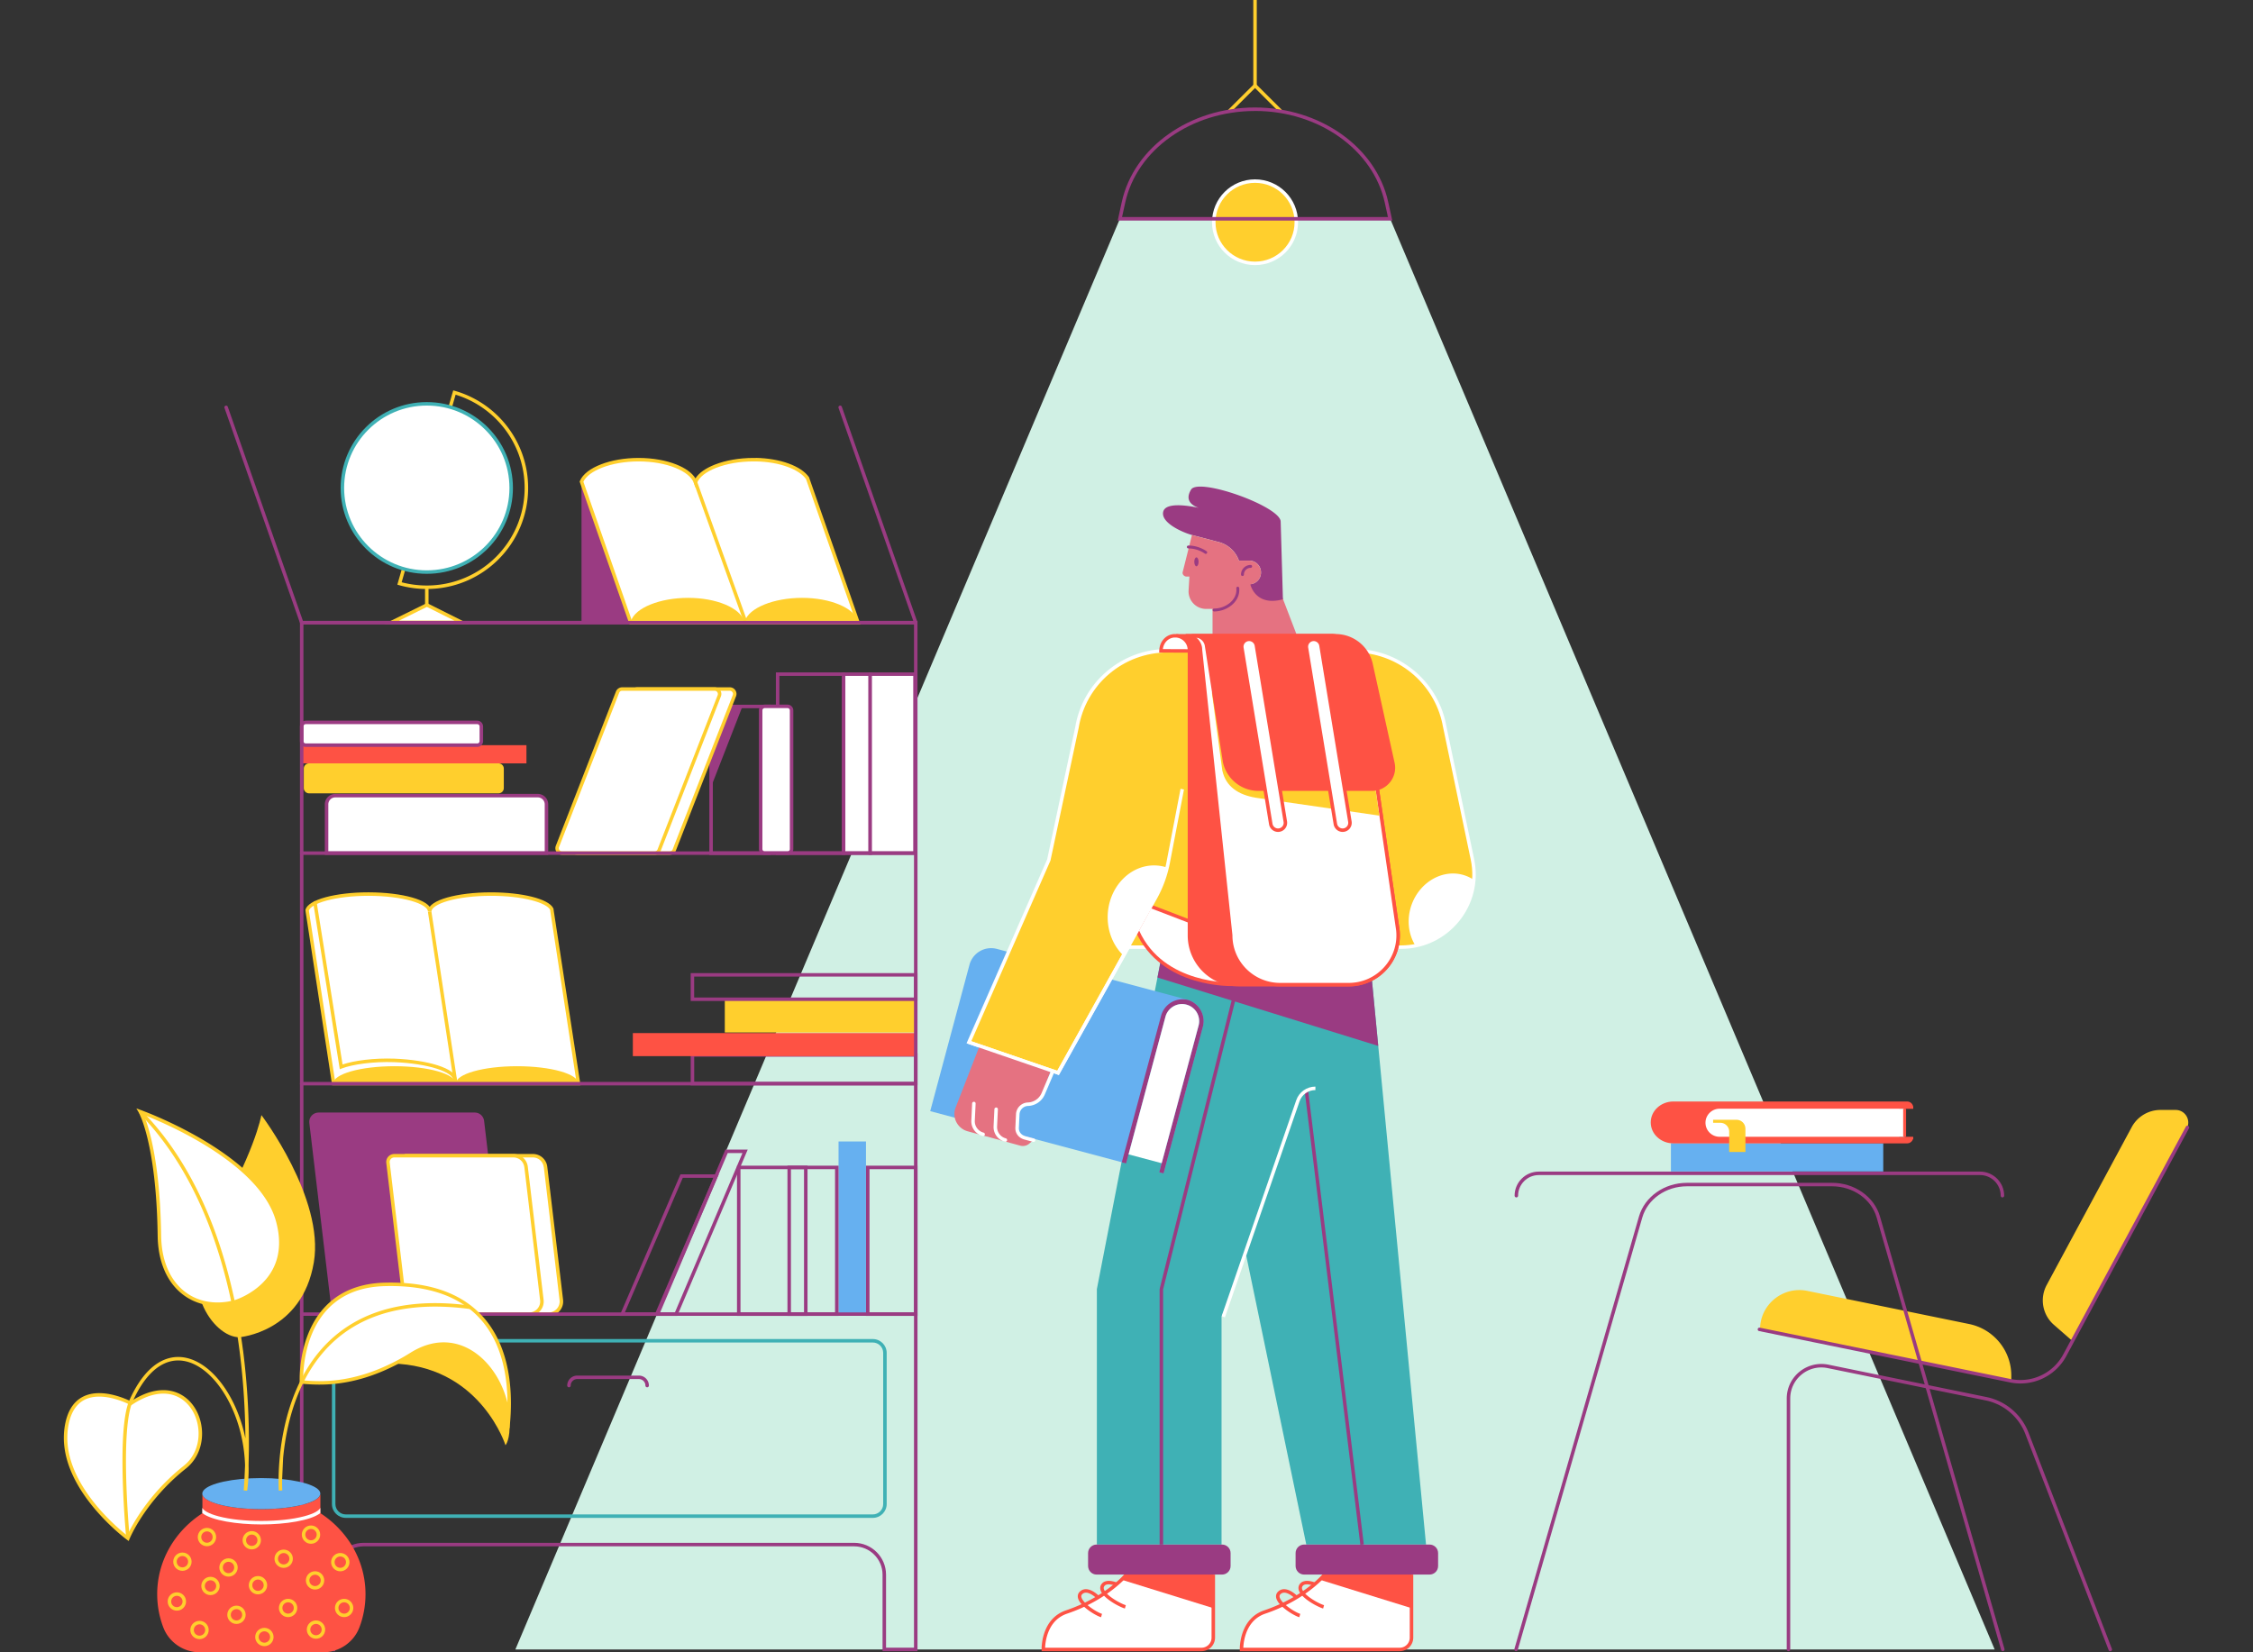 <svg xmlns="http://www.w3.org/2000/svg" xmlns:xlink="http://www.w3.org/1999/xlink" width="600" height="440" fill="none" xmlns:v="https://vecta.io/nano"><rect width="100%" height="100%" fill="#333333" stroke="none"/><style><![CDATA[.B{fill-rule:evenodd}.C{fill:#fff}.D{fill:#ffcf2d}.E{fill:#9a3b82}.F{fill:#fe5244}.G{fill:#66b0f0}.H{fill:#3fb1b5}.I{fill:#e57281}]]></style><path d="M137.25 439.244h393.957L370.22 58.258h-71.98L137.25 439.244z" fill="#d0f0e4"/><g class="B D"><path d="M334.227 22.133l-7.155 7.13.657.655 6.498-6.477 6.498 6.477.657-.655-7.155-7.13z"/><path d="M333.765 0v22.788h.928V0h-.928z"/></g><path d="M334.23 70.137c-6.07 0-10.99-4.904-10.99-10.954s4.92-10.954 10.99-10.954 11 4.904 11 10.954-4.92 10.954-11 10.954z" class="D"/><g class="B"><path d="M334.23 48.69c5.813 0 10.526 4.697 10.526 10.49s-4.713 10.49-10.526 10.49-10.526-4.697-10.526-10.49 4.713-10.49 10.526-10.49zm11.455 10.49c0-6.305-5.13-11.417-11.455-11.417s-11.455 5.112-11.455 11.417S327.903 70.6 334.23 70.6s11.455-5.112 11.455-11.417z" class="C"/><path d="M334.213 29.545c16.983 0 31.476 10.323 34.577 24.445l.836 3.804h-70.81l.837-3.82c1.55-7.063 5.934-13.17 12.075-17.5h0c6.126-4.34 14.004-6.92 22.486-6.92zm35.484 24.247c-3.214-14.636-18.163-25.173-35.484-25.173-8.668 0-16.735 2.635-23.023 7.1-6.305 4.455-10.84 10.75-12.445 18.067h0l-1.083 4.943h73.12l-1.084-4.928z" class="E"/></g><path d="M223.317 303.97h7.307v45.976h-7.307V303.97z" class="G"/><path d="M90.64 349.945h41.593c1.502 0 2.663-1.296 2.477-2.778l-5.79-48.707c-.155-1.25-1.223-2.2-2.477-2.2H84.85c-1.502 0-2.662 1.296-2.477 2.777l5.79 48.707c.155 1.25 1.223 2.19 2.477 2.19z" class="E"/><path d="M113.302 349.945h32.847a3.37 3.37 0 0 0 3.344-3.75l-4.2-35.47c-.202-1.682-1.64-2.962-3.344-2.962h-33.637l5 42.18z" class="C"/><path d="M144.822 310.78l4.2 35.47c.2 1.717-1.15 3.233-2.882 3.233h-32.435l-4.9-41.256h33.115a2.91 2.91 0 0 1 2.882 2.554zm.922-.11a3.84 3.84 0 0 0-3.804-3.37h-34.16l5.11 43.106h33.26a3.83 3.83 0 0 0 3.805-4.265v-.001l-4.21-35.47z" class="B D"/><path d="M109.618 349.945h31.346c2.012 0 3.576-1.76 3.343-3.75l-4.2-35.47c-.2-1.682-1.64-2.962-3.344-2.962h-31.748c-1.006 0-1.796.88-1.672 1.882l4.613 38.802c.093.864.82 1.497 1.672 1.497z" class="C"/><g class="B"><path d="M139.636 310.78l4.2 35.47c.2 1.717-1.15 3.233-2.882 3.233h-31.346a1.21 1.21 0 0 1-1.21-1.083l-.001-.003-4.613-38.807a1.22 1.22 0 0 1 1.211-1.363h31.75a2.91 2.91 0 0 1 2.882 2.554zm.922-.11a3.84 3.84 0 0 0-3.804-3.37h-31.75c-1.283 0-2.29 1.12-2.133 2.4l4.612 38.795a2.14 2.14 0 0 0 2.134 1.91h31.346a3.83 3.83 0 0 0 3.805-4.265v-.001l-4.21-35.47z" class="D"/><g class="E"><path d="M223.316 310.416H209.71v40h13.607v-40zm-.93.926v38.138h-11.75v-38.138h11.75z"/><path d="M215.05 310.416h-18.777v40h18.777v-40zm-.93.926v38.138h-16.92v-38.138h16.92z"/><path d="M199.125 306.13h-5.946l-18.767 44.28h5.946l18.767-44.28zm-1.4.926l-17.982 42.427h-3.93l17.982-42.427h3.93z"/><path d="M191.42 312.717h-10.205l-16.22 37.7H175.2l16.218-37.7zm-1.4.925l-15.42 35.84h-8.185l15.422-35.84h8.184zm54.327-3.226h-13.714v40h13.714v-40zm-.928.926v38.138h-11.86v-38.138h11.858zm.928-30.87h-60.4v8.547h60.4v-8.547zm-.928.925v6.696h-58.544v-6.696h58.544z"/></g></g><path d="M168.534 275.104h75.34v6.14h-75.34v-6.14z" class="F"/><path d="M193.023 266.246h50.85v8.702h-50.85v-8.702z" class="D"/><path d="M244.337 259.135h-60.4v7.42h60.4v-7.42zm-.928.925v5.57h-58.544v-5.57h58.544z" class="B E"/><path d="M81.786 242.47l.046.263 7.028 45.822h65.2l-7.12-46.47c-1.114-2.253-7.925-3.996-16.176-3.996-9.025 0-16.33 2.083-16.33 4.644 0-2.56-7.306-4.644-16.33-4.644-8.715.015-15.82 1.944-16.315 4.38z" class="C"/><g class="B D"><path d="M146.49 242.23l.082.57 6.947 45.292H89.26l-7-45.607c.115-.397.51-.856 1.298-1.33.82-.493 1.983-.95 3.424-1.338 2.88-.776 6.792-1.26 11.12-1.266 4.482 0 8.52.517 11.422 1.343 1.454.414 2.598.898 3.366 1.415.786.528 1.078 1.018 1.078 1.423h.93c0-.405.293-.895 1.078-1.423.77-.517 1.912-1 3.367-1.415 2.902-.826 6.94-1.343 11.422-1.343 4.096 0 7.822.433 10.65 1.14 1.415.353 2.592.772 3.473 1.23.853.443 1.372.894 1.603 1.308zm-32.058-.763c.26-.34.614-.648 1.023-.923.883-.594 2.13-1.11 3.63-1.538 3.006-.855 7.134-1.38 11.677-1.38 4.154 0 7.96.44 10.877 1.167 1.458.364 2.71.804 3.676 1.307.953.495 1.695 1.084 2.04 1.78l.033.066.104.72 7.108 46.35h-66.14l-7.13-46.64c.163-.805.843-1.472 1.748-2.016.923-.554 2.175-1.038 3.66-1.44 2.976-.8 6.973-1.3 11.36-1.298h.001c4.543 0 8.67.524 11.677 1.38 1.5.427 2.748.944 3.63 1.538.41.275.763.583 1.023.923z"/><path d="M113.96 242.818l6.966 45.822.92-.138-6.966-45.822-.92.138z"/></g><path d="M121.383 288.572c0-2.56 7.306-4.644 16.33-4.644s16.33 2.083 16.33 4.644h-32.662z" class="D"/><path d="M88.72 288.572c0-2.56 7.306-4.644 16.33-4.644s16.33 2.083 16.33 4.644H88.72z" class="D"/><path d="M83.82 239.994c-.253.04-.426.277-.386.53l7.056 44.212.536-.206c2.846-1.096 8.334-1.88 13.934-1.682 4.482.16 8.5.82 11.373 1.746 1.44.464 2.564.988 3.314 1.53.766.554 1.04 1.053 1.026 1.458-.01.256.19.47.447.48s.472-.19.48-.446c.032-.876-.562-1.63-1.408-2.24-.86-.624-2.1-1.184-3.574-1.663-2.975-.96-7.083-1.627-11.626-1.8-5.347-.19-10.656.5-13.764 1.55l-6.878-43.094c-.04-.252-.278-.424-.53-.384z" class="B D"/><path d="M86.986 227.182h58.544v-12.99c0-1.28-1.037-2.314-2.322-2.314H89.293c-1.285 0-2.322 1.034-2.322 2.314v12.99h.016z" class="C"/><path d="M143.21 212.34a1.85 1.85 0 0 1 1.857 1.851v12.528h-57.63V214.19a1.85 1.85 0 0 1 1.858-1.851h53.916zm2.786 1.85a2.78 2.78 0 0 0-2.786-2.777H89.293a2.78 2.78 0 0 0-2.786 2.777v13.454h59.488V214.19z" class="B E"/><path d="M82.312 211.26h50.448a1.4 1.4 0 0 0 1.409-1.404v-5.17a1.4 1.4 0 0 0-1.409-1.404H82.312a1.4 1.4 0 0 0-1.409 1.404v5.17c0 .77.635 1.404 1.41 1.404z" class="D"/><path d="M80.346 198.438H140.2v4.844H80.346v-4.844z" class="F"/><path d="M81.43 198.438h45.68c.603 0 1.083-.493 1.083-1.08v-3.903c0-.602-.495-1.08-1.083-1.08H81.43c-.604 0-1.084.494-1.084 1.08v3.903c0 .587.48 1.08 1.084 1.08z" class="C"/><path d="M127.1 192.838a.62.62 0 0 1 .619.617v3.903a.62.62 0 0 1-.619.617H81.43a.62.62 0 0 1-.619-.617v-3.903a.62.62 0 0 1 .619-.617h45.68zm1.548.617a1.55 1.55 0 0 0-1.548-1.543H81.43a1.55 1.55 0 0 0-1.548 1.543v3.903a1.55 1.55 0 0 0 1.548 1.543h45.68a1.55 1.55 0 0 0 1.548-1.543v-3.903zm96.48-14.395H206.63v48.583h18.498V179.06zm-.93.925v46.733h-16.64v-46.733h16.64z" class="B E"/><path d="M224.662 179.523h7.09v47.658h-7.09v-47.658z" class="C"/><path d="M232.217 179.06h-8.02v48.583h8.02V179.06zm-.93.925v46.733h-6.16v-46.733h6.16z" class="B E"/><path d="M231.753 179.523h11.92v47.658h-11.92v-47.658z" class="C"/><path d="M244.136 179.06h-12.848v48.583h12.848V179.06zm-.93.925v46.733h-11v-46.733h11zm-37.97 7.685h-16.33v40h16.33v-40zm-.928.926v38.138h-14.474v-38.138h14.474z" class="B E"/><path d="M203.656 227.18h6.07c.588 0 1.083-.478 1.083-1.08v-36.92c0-.587-.48-1.08-1.083-1.08h-6.07c-.588 0-1.083.478-1.083 1.08v36.92c.015.602.495 1.08 1.083 1.08z" class="C"/><g class="E"><path d="M209.724 188.564c.343 0 .62.283.62.617v36.92a.62.62 0 0 1-.62.617h-6.068c-.323 0-.607-.264-.62-.623V189.18a.62.62 0 0 1 .619-.617h6.068zm1.548.617a1.55 1.55 0 0 0-1.548-1.542h-6.068a1.55 1.55 0 0 0-1.548 1.542l.001 36.932c.02.842.696 1.53 1.547 1.53h6.068a1.55 1.55 0 0 0 1.548-1.543v-36.92z" class="B"/><path d="M189.368 188.133v21.414l8.344-21.414h-8.344z"/></g><path d="M153.704 227.18h24.644c.542 0 1.037-.34 1.223-.833l16.006-41.07a1.31 1.31 0 0 0-1.223-1.79H169.7c-.542 0-1.037.34-1.223.833l-16.006 41.07a1.31 1.31 0 0 0 1.223 1.79z" class="C"/><path d="M194.353 183.95c.602 0 1.012.598.79 1.158l-.001.001-16.007 41.075a.85.85 0 0 1-.789.533h-24.643c-.602 0-1.012-.597-.79-1.157l16.01-41.077a.85.85 0 0 1 .788-.533h24.643zm1.656 1.495c.46-1.167-.4-2.42-1.656-2.42H169.7a1.78 1.78 0 0 0-1.657 1.131l-16.004 41.066c-.46 1.168.4 2.422 1.655 2.422h24.643c.73 0 1.4-.454 1.657-1.13l16.004-41.066z" class="B D"/><path d="M149.68 227.18h24.644c.54 0 1.037-.34 1.222-.833l16.006-41.07a1.31 1.31 0 0 0-1.223-1.79h-24.643c-.542 0-1.037.34-1.223.833l-16.006 41.07a1.31 1.31 0 0 0 1.223 1.79z" class="C"/><g class="B D"><path d="M190.33 183.95c.602 0 1 .598.8 1.158v.001l-16.008 41.075c-.116.3-.435.533-.788.533H149.68c-.602 0-1.012-.597-.8-1.157l16.008-41.077a.85.85 0 0 1 .788-.533h24.644zm1.655 1.495a1.77 1.77 0 0 0-1.655-2.42h-24.644c-.73 0-1.4.454-1.656 1.13l-16.005 41.066c-.46 1.168.4 2.422 1.656 2.422h24.643a1.78 1.78 0 0 0 1.657-1.131l16.004-41.066zM120.7 103.953l-14.885 51.744.45.126c2.346.66 4.834 1.02 7.386 1.02 14.915 0 26.996-12.04 26.996-26.906 0-12.26-8.238-22.622-19.5-25.856l-.447-.128zm.635 1.15c10.645 3.265 18.382 13.158 18.382 24.834 0 14.355-11.664 25.98-26.067 25.98-2.302 0-4.55-.304-6.684-.863l14.37-49.952z"/><path d="M114.123 165.808v-9.427h-.93v9.427h.93z"/></g><path d="M113.66 152.34c-12.413 0-22.476-10.03-22.476-22.402s10.063-22.402 22.476-22.402 22.476 10.03 22.476 22.402-10.063 22.402-22.476 22.402z" class="C"/><path d="M113.66 107.998c12.157 0 22.012 9.822 22.012 21.94s-9.855 21.94-22.012 21.94-22.012-9.822-22.012-21.94 9.855-21.94 22.012-21.94zm22.94 21.94c0-12.628-10.27-22.865-22.94-22.865s-22.94 10.237-22.94 22.865 10.27 22.865 22.94 22.865 22.94-10.237 22.94-22.865z" class="B H"/><path d="M104.264 165.745h18.715l-9.288-4.643-9.427 4.643z" class="C"/><g class="B"><path d="M113.693 160.584l-11.417 5.624h22.664l-11.247-5.624zm-.004 1.034l7.33 3.664h-14.766l7.437-3.664z" class="D"/><path d="M244.337 165.344H79.882v274.36h9.396V419.34c0-4.173 3.4-7.56 7.585-7.56H227.45c4.186 0 7.585 3.387 7.585 7.56v20.365h9.303v-274.36zm-.928.925v272.5h-7.446v-19.44c0-4.684-3.815-8.486-8.514-8.486H96.863c-4.7 0-8.514 3.802-8.514 8.486v19.44h-7.54v-272.5H243.41z" class="E"/><path d="M232.433 357.504c1.538 0 2.77 1.24 2.77 2.762v40.252c0 1.533-1.246 2.762-2.77 2.762H92.095c-1.525 0-2.77-1.23-2.77-2.762v-40.252c0-1.533 1.246-2.762 2.77-2.762h140.338zm3.7 2.762c0-2.03-1.646-3.688-3.7-3.688H92.095c-2.035 0-3.7 1.64-3.7 3.688v40.252c0 2.047 1.664 3.687 3.7 3.687h140.338c2.035 0 3.7-1.64 3.7-3.687v-40.252z" class="H"/></g><path d="M154.865 128.256v37.552h13.19l-13.19-37.552z" class="E"/><path d="M154.866 128.256l.093.277 13.018 37.275h60.525l-13.436-38.463c-1.95-2.792-7.353-4.83-13.792-4.937h-.62c-7.523 0-14.225 2.608-15.448 6.033-1.208-3.425-7.616-6.033-15.14-6.033-7.37 0-13.824 2.515-15.2 5.848z" class="C"/><g class="B D"><path d="M201.276 121.945h-.623c-3.81 0-7.426.66-10.256 1.764-2.348.916-4.237 2.17-5.188 3.678-.925-1.504-2.744-2.76-5.032-3.676-2.757-1.106-6.3-1.766-10.11-1.766-3.733 0-7.247.637-10.015 1.706-2.743 1.06-4.853 2.582-5.616 4.428l-.065.16.148.444 13.128 37.59h61.51l-13.71-39.2c-1.052-1.507-2.992-2.758-5.435-3.646-2.454-.892-5.467-1.435-8.73-1.5h-.004zm-.007.926c3.174.054 6.08.582 8.424 1.434 2.325.844 4.047 1.99 4.955 3.254l.397 1.127 12.803 36.66h-59.542l-12.944-37.067c.672-1.43 2.445-2.768 5.024-3.764 2.647-1.022 6.045-1.643 9.68-1.643 3.712 0 7.134.644 9.764 1.698 2.656 1.065 4.4 2.505 4.937 4.025l.435 1.235.44-1.233c.54-1.515 2.356-2.957 5.094-4.025 2.707-1.056 6.205-1.7 9.917-1.7h.616z"/><path d="M185.065 128.006a.46.46 0 0 0-.281.591l13.142 36.596c.087.24.352.366.594.28s.367-.35.28-.592l-13.143-36.595c-.086-.24-.352-.366-.593-.28z"/></g><path d="M198.394 165.346h30.108c-1.114-3.472-7.368-6.14-14.9-6.14-7.554 0-14.102 2.67-15.217 6.14zm-30.34 0h30.108c-1.114-3.472-7.368-6.14-14.9-6.14-7.554 0-14.102 2.67-15.217 6.14z" class="D"/><g class="B E"><path d="M170.145 367.238a1.73 1.73 0 0 1 1.734 1.728c0 .256.208.463.464.463s.465-.207.465-.463c0-1.457-1.18-2.654-2.663-2.654H153.72c-1.462 0-2.662 1.178-2.662 2.654 0 .256.208.463.464.463s.465-.207.465-.463a1.73 1.73 0 0 1 1.733-1.728h16.424z"/><use xlink:href="#B"/><path d="M244.337 227.182c0-.256-.208-.463-.464-.463H80.347c-.256 0-.464.207-.464.463s.208.462.464.462h163.527c.256 0 .464-.207.464-.462z"/><use xlink:href="#B" y="61.373"/><path d="M223.596 108.04c-.242.084-.37.348-.285.59l19.908 56.716H80.676l-20.015-57.02c-.085-.24-.35-.37-.592-.284a.46.46 0 0 0-.285.589l20.123 57.332c.065.186.24.3.438.3h163.526c.15 0 .292-.073.38-.195a.46.46 0 0 0 .059-.421l-20.123-57.33c-.085-.24-.35-.37-.592-.284z"/></g><path d="M41.863 424.526a24.76 24.76 0 0 0 1.625 8.84c1.532 4.01 5.418 6.634 9.737 6.634h32.77c4.303 0 8.204-2.623 9.72-6.634a24.76 24.76 0 0 0 1.625-8.84c0-8.95-4.752-16.848-12.012-21.57v-5.215c0 2.284-7.043 4.135-15.712 4.135-8.684 0-15.712-1.85-15.712-4.135v5.23c-7.29 4.706-12.043 12.605-12.043 21.554z" class="F"/><path d="M53.875 401.537v1.39c2.492 1.974 9.272 3.024 15.712 3.024s13.22-1.05 15.712-3.024v-1.39c-.294.664-1.548 1.527-4.334 2.253-3.034.802-7.074 1.234-11.378 1.234s-8.344-.432-11.378-1.234c-2.786-.74-4.025-1.605-4.334-2.253z" class="C"/><path d="M53.875 397.742c0 2.284 7.043 4.135 15.712 4.135s15.712-1.85 15.712-4.135c0-.293-.108-.57-.325-.848-1.486-1.867-7.802-3.287-15.387-3.287s-13.9 1.404-15.387 3.287c-.2.277-.325.555-.325.848z" class="G"/><g class="B D"><use xlink:href="#C"/><use xlink:href="#D"/><use xlink:href="#C" x="-15.079" y="-0.91"/><use xlink:href="#E"/><use xlink:href="#C" x="-6.472" y="17.96"/><use xlink:href="#E" x="14.923"/><use xlink:href="#C" x="-7.802" y="-7.328"/><use xlink:href="#C" x="-23.578" y="-5.832"/><use xlink:href="#F"/><use xlink:href="#F" x="-5.727" y="7.88"/><use xlink:href="#F" x="1.704" y="13.794"/><use xlink:href="#C" x="-29.769" y="1.42"/><use xlink:href="#D" x="-28.791" y="-11.54"/><use xlink:href="#C" x="-42.045" y="-0.123"/><use xlink:href="#F" x="-12.647" y="0.202"/><use xlink:href="#F" x="-21.604" y="4.337"/><use xlink:href="#D" x="-30.773" y="13.207"/></g><path d="M34.882 373.703s-14.706-7.914-17.136 5.9c-2.817 15.968 16.316 30.023 16.316 30.023s4.118-10.167 15.155-18.93c9.55-7.575 1.625-27.662-14.334-17.002z" class="C"/><g class="D"><path d="M51.22 375.604c2.687 4.477 2.27 11.123-2.3 14.74v.001a56.04 56.04 0 0 0-11.814 12.858c-1.215 1.835-2.083 3.395-2.65 4.498-.258.504-.453.912-.59 1.21l-.338-.268c-.512-.41-1.242-1.017-2.1-1.795-1.737-1.555-4.02-3.793-6.217-6.523-4.406-5.48-8.38-12.847-7.006-20.63h0c.592-3.368 1.917-5.342 3.512-6.457 1.604-1.12 3.552-1.42 5.48-1.3s3.794.663 5.188 1.18a22.79 22.79 0 0 1 1.665.693 16.78 16.78 0 0 1 .458.221l.118.06c.013.007.023.012.03.016l.007.003.001.001.246.133.233-.156c3.92-2.62 7.288-3.31 9.976-2.835s4.767 2.13 6.1 4.35zm-16.365-2.436c3.966-2.6 7.495-3.345 10.427-2.826 2.99.53 5.286 2.372 6.735 4.786 2.878 4.796 2.483 11.98-2.51 15.94-5.472 4.345-9.23 9.038-11.618 12.644-1.194 1.803-2.045 3.332-2.597 4.41-.276.538-.477.963-.608 1.252l-.145.33-.035.082-.008.02-.002.005h0v.001l-.224.553-.482-.354.275-.373-.276.372h-.001l-.003-.002-.01-.01c-.01-.007-.024-.018-.043-.032l-.163-.124a30.73 30.73 0 0 1-.611-.479 53.31 53.31 0 0 1-2.148-1.827c-1.763-1.58-4.085-3.853-6.32-6.633-4.456-5.54-8.64-13.184-7.196-21.37.623-3.544 2.048-5.765 3.894-7.055 1.837-1.283 4.02-1.595 6.072-1.466s4.014.703 5.454 1.237c.722.268 1.317.528 1.733.722l.4.197z" class="B"/><path d="M63.752 356.1c-6.98.062-17.012-14.07-7.54-29.576 11.44-18.73 13.405-29.576 13.405-29.576s16.826 22.186 13.963 39.204C80.44 354.8 63.752 356.1 63.752 356.1z"/></g><path d="M62.545 346.688c-10.2 2.685-19.89-3.502-20.092-17.603-.356-24.933-5.093-33.048-5.093-33.048s31.78 11.402 36.594 29.113c4.582 16.88-11.408 21.538-11.408 21.538z" class="C"/><g class="D"><path d="M37.36 296.038l.157-.436-1.2-.43.64 1.098h0l.001.002.043.08.143.283.528 1.228c.44 1.13 1.038 2.903 1.648 5.456 1.22 5.107 2.5 13.335 2.667 25.773.102 7.156 2.616 12.372 6.47 15.45s8.983 3.968 14.205 2.593l.006-.001.006-.002-.13-.444.13.444.004-.001.01-.003a1.78 1.78 0 0 1 .038-.012l.14-.045c.12-.04.297-.1.517-.183a20.1 20.1 0 0 0 1.791-.777c1.457-.714 3.356-1.85 5.112-3.53s3.377-3.91 4.26-6.812 1.02-6.448-.147-10.74c-1.233-4.537-4.183-8.64-7.873-12.23s-8.15-6.7-12.44-9.244-8.434-4.53-11.5-5.882c-1.534-.676-2.8-1.193-3.683-1.54l-1.024-.395-.34-.126-.024-.008c0-.001-.001-.001-.158.435zm25.06 50.205c-4.976 1.308-9.8.446-13.38-2.422s-6.023-7.797-6.122-14.742c-.178-12.494-1.455-20.79-2.693-25.974-.62-2.592-1.228-4.406-1.686-5.578l-.265-.648.3.114c.873.344 2.128.856 3.65 1.526 3.043 1.34 7.148 3.31 11.4 5.83s8.645 5.586 12.266 9.11 6.45 7.492 7.625 11.81c1.126 4.146.98 7.513.154 10.23s-2.347 4.82-4.014 6.412-3.48 2.68-4.88 3.367a19.17 19.17 0 0 1-1.707.741 13.53 13.53 0 0 1-.482.17l-.125.04-.03.01-.003.001z" class="B"/><path d="M105.175 363.104l1.177.093c21.95 1.635 28.266 21.66 28.266 21.66s1.346-1.45 1.068-6.464c-.527-12.93-12.46-26.3-26.084-17.804-1.517.956-3.003 1.774-4.427 2.514z"/></g><path d="M80.284 368.026c3.87.247 12.71 1.31 24.892-4.922 1.424-.725 2.9-1.558 4.427-2.515 13.622-8.485 25.247 4.876 25.774 17.805.03.632-.124 1.265-.155 1.882 1.285-11.232 1.254-39.188-32.848-38.247-23.436.68-22.1 25.997-22.1 25.997z" class="C"/><g class="B D"><path d="M135.78 379.434l-.096.894-.925-.075c.013-.265.048-.535.08-.785l.017-.137.058-.61v-.306l-.001-.002v-.002c-.258-6.348-3.245-12.793-7.81-16.596-2.277-1.897-4.936-3.13-7.84-3.382s-6.082.473-9.413 2.547c-1.53.964-3.027 1.804-4.463 2.535-11.587 5.93-20.198 5.32-24.406 5.02l-.726-.05-.412-.027-.022-.41.464-.024-.464.024v-.006-.015l-.002-.058-.007-.22c-.004-.19-.007-.47-.003-.82.01-.705.05-1.71.17-2.918.243-2.412.814-5.644 2.132-8.904s3.39-6.565 6.64-9.096 7.663-4.274 13.61-4.447h.001c8.59-.237 15.072 1.345 19.94 4.06s8.093 6.547 10.184 10.757c3.813 7.678 3.867 16.616 3.356 22.403-.01.212-.033.418-.057.612-.001.012-.003.025-.004.037zm-.64-5.932c-1.2-4.863-3.84-9.397-7.44-12.396-2.398-1.998-5.232-3.323-8.355-3.594s-6.506.517-9.986 2.685h-.001l-.001.001a54.98 54.98 0 0 1-4.391 2.494h0c-11.36 5.812-19.762 5.216-23.923 4.922l-.304-.022v-.65c.01-.682.047-1.66.165-2.837.237-2.356.794-5.496 2.07-8.65s3.26-6.307 6.35-8.713 7.296-4.083 13.066-4.25c8.462-.234 14.77 1.326 19.46 3.94s7.786 6.295 9.804 10.36c2.704 5.444 3.47 11.573 3.487 16.71z"/><path d="M74.247 396.955s0 .001.463-.032l.463-.034v-.008l-.002-.03-.007-.116-.022-.46-.034-1.75.287-6.213c.472-5.116 1.665-11.848 4.545-18.342s7.435-12.732 14.628-16.9 17.067-6.293 30.637-4.472l.124-.917c-13.728-1.843-23.82.297-31.228 4.6s-12.075 10.706-15 17.326-4.143 13.456-4.62 18.632c-.24 2.6-.295 4.768-.3 6.3a48.33 48.33 0 0 0 .035 1.786l.023.475.007.124.002.032.001.008v.003zm-9.537-37.4c-2.702-20.88-9.717-46.222-27.02-63.84l-.664.647c17.092 17.404 24.07 42.504 26.763 63.312 1.15 8.9 1.517 16.982 1.56 23.334-1.517-7.376-4.92-13.8-9.112-17.694-3.362-3.122-7.295-4.668-11.195-3.65-3.888 1.016-7.582 4.54-10.57 11.187-.92 2.043-1.414 5.385-1.657 9.182-.244 3.817-.236 8.16-.117 12.25s.347 7.935.546 10.756l.26 3.37.08.928.016.176.014.15c0 .001 0 .001.462-.043l.462-.043v-.001l-.008-.08-.022-.24-.08-.923-.258-3.358c-.198-2.812-.426-6.644-.544-10.718s-.125-8.388.116-12.164c.242-3.797.733-6.987 1.577-8.862h0c2.934-6.528 6.46-9.756 9.957-10.67 3.485-.9 7.103.437 10.326 3.43 5.305 4.927 9.366 14.172 9.655 24.227L65.1 394l-.144 2.14-.046.554-.013.14-.003.034-.001.01.462.045-.462-.045.922.1c.326-2.268.445-4.535.383-6.765l.086-4.135a195.08 195.08 0 0 0-1.563-26.535z"/></g><path d="M547 352.813l4.613 4.027a16.77 16.77 0 0 0 1.98-2.916l28.762-53.413c1.207-2.237-.418-4.937-2.957-4.937h-4.025a8.7 8.7 0 0 0-7.678 4.582l-22.615 41.996c-1.95 3.58-1.146 8.008 1.92 10.66zm-78.287 1.173l66.92 13.7v-1.388c0-6.65-4.7-12.374-11.223-13.716l-43.1-8.825c-6.5-1.327-12.585 3.626-12.585 10.23z" class="D"/><path d="M486.933 363.406c-5.736-1.17-11.1 3.183-11.1 9.016v66.82c0 .255.208.463.464.463s.464-.208.464-.463v-66.82c0-5.245 4.823-9.162 9.985-8.1l42.027 8.593c4.844.987 8.833 4.365 10.603 8.97l22.183 57.533c.092.238.36.357.6.266a.46.46 0 0 0 .267-.598l-22.182-57.532a15.36 15.36 0 0 0-11.285-9.545m0 0l-42.027-8.593m95.823-63.596c-.226-.12-.507-.036-.63.2l-32.677 60.68a12.93 12.93 0 0 1-13.986 6.524l-66.8-13.67a.46.46 0 0 0-.55.36c-.053.26.1.495.362.547l66.8 13.67c6.006 1.23 12.092-1.612 15-6.992h0l32.678-60.68a.46.46 0 0 0-.2-.627z" class="B E"/><path d="M444.984 304.432h56.547v7.53h-56.547v-7.53z" class="G"/><g class="F"><path d="M455.293 296.254c-.68.632-1.1 1.774-1.1 2.73 0 1.914 1.672 3.873 3.746 3.873h51.58c0 .895-.728 1.62-1.626 1.62H445.65c-1.672 0-3.174-.617-4.273-1.636-1.1-1.002-1.764-2.406-1.764-3.95 0-3.086 2.71-5.57 6.037-5.57h62.243c.898 0 1.626.725 1.626 1.62v.293h-51.58c-1.037.016-1.965.402-2.647 1.02z"/><path d="M505.79 295.25v7.467h3.715v.617h-51.748a4.36 4.36 0 0 1-1.625-.308c-.558-.216-1.053-.556-1.455-.957-.8-.787-1.285-1.882-1.285-3.085 0-2.407 1.966-4.35 4.365-4.35h51.748v.617h-3.715z"/></g><path d="M507.228 295.25v7.467H457.94c-2.074 0-3.746-1.666-3.746-3.733 0-1.034.418-1.96 1.1-2.64a3.73 3.73 0 0 1 2.647-1.095h49.287z" class="C"/><path d="M507.615 302.717v-7.467h-.774v7.467h.774z" class="B F"/><path d="M464.828 300.542v6.233H460.5v-5.43a2.35 2.35 0 0 0-2.353-2.345h-1.92v-.803h6.254c1.27 0 2.337 1.05 2.337 2.345z" class="D"/><path d="M527.306 312.916c3.04 0 5.5 2.462 5.5 5.492 0 .256.208.463.464.463s.465-.207.465-.463c0-3.54-2.886-6.418-6.44-6.418h-117.5c-3.554 0-6.44 2.877-6.44 6.418 0 .256.208.463.465.463s.464-.207.464-.463c0-3.03 2.47-5.492 5.5-5.492h117.5zm-26.644 11.04c-1.534-5.313-6.797-8.975-12.768-8.975h-38.652c-5.97 0-11.234 3.662-12.768 8.975h0L403.3 439.114c-.07.246.07.502.318.573s.504-.072.574-.317l33.173-115.157c1.407-4.87 6.268-8.305 11.876-8.305h38.652c5.608 0 10.47 3.435 11.876 8.305l33.157 115.156c.07.246.328.388.574.318s.4-.327.32-.573l-33.158-115.157z" class="B E"/><path d="M375.9 419.31v16.786c0 1.743-1.41 3.147-3.158 3.147h-42.104s-.248-7.79 6.16-9.967c10.883-3.687 15.96-9.966 15.96-9.966H375.9z" class="C"/><g class="B F"><path d="M375.9 418.848h-23.364l-.14.172-.002.002-.05.06-.172.196-.706.744c-.634.633-1.594 1.52-2.89 2.522-2.596 2.004-6.54 4.47-11.926 6.294h0c-3.4 1.15-5.01 3.79-5.775 6.09-.383 1.15-.558 2.228-.637 3.016-.04.395-.056.72-.062.947l-.003.265.001.072v.028s0 .001.465-.014l-.465.015.015.448h42.554a3.61 3.61 0 0 0 3.622-3.611V419.31h-.464v-.463zm-.465.925v16.323c0 1.488-1.2 2.685-2.693 2.685h-41.634a12.32 12.32 0 0 1 .053-.742 13.24 13.24 0 0 1 .594-2.817c.713-2.14 2.175-4.482 5.193-5.507 5.497-1.862 9.53-4.38 12.195-6.438 1.332-1.03 2.322-1.942 2.98-2.6.33-.33.577-.595.742-.78l.108-.123h22.462z"/><path d="M347.6 421.02c-.43.055-.88.208-1.228.554-.33.33-.522.7-.564 1.126-.042.407.063.803.244 1.17.356.718 1.05 1.4 1.816 2 1.535 1.206 3.567 2.2 4.497 2.47l.25-.892c-.788-.22-2.712-1.158-4.172-2.305-.732-.575-1.295-1.163-1.558-1.693-.128-.26-.172-.48-.153-.665.018-.178.098-.367.297-.565.155-.155.385-.252.7-.3s.65-.015 1 .044a6.44 6.44 0 0 1 .876.219l.267.093.07.027.02.008.178-.427.18-.428h-.001l-.002-.001-.007-.003-.024-.01-.087-.034-.307-.107a7.45 7.45 0 0 0-1.005-.25 4.34 4.34 0 0 0-1.267-.05zm-7.074 2.682c1.128-.907 2.486-.432 3.4.1.474.273.884.6 1.173.838l.343.3.094.092.035.035.002.001c0 .001 0 .001-.335.32l-.335.32-.024-.024-.08-.078-.305-.274a7.14 7.14 0 0 0-1.034-.74c-.86-.495-1.707-.683-2.343-.17l-.001.001c-.22.176-.315.35-.35.5-.034.17-.012.38.093.636.214.526.726 1.135 1.415 1.744.678.6 1.485 1.163 2.228 1.605.752.447 1.403.75 1.772.853l-.25.9c-.5-.136-1.226-.5-2-.95-.78-.466-1.637-1.062-2.367-1.708-.72-.636-1.364-1.36-1.66-2.088-.15-.37-.223-.77-.142-1.168.083-.405.314-.76.677-1.05z"/></g><path d="M351.458 420.668l24.442 7.575v-8.932h-23.158s-.418.524-1.284 1.357z" class="F"/><path d="M323.115 419.31v16.786c0 1.743-1.41 3.147-3.158 3.147h-42.105s-.247-7.79 6.16-9.967c10.882-3.687 15.96-9.966 15.96-9.966h23.142z" class="C"/><g class="B F"><path d="M323.115 418.848H299.75l-.14.172v.002l-.05.06-.172.196-.707.744c-.633.633-1.593 1.52-2.89 2.522-2.595 2.004-6.54 4.47-11.925 6.294h0c-3.39 1.15-5.01 3.79-5.775 6.09-.383 1.15-.558 2.228-.637 3.016-.04.395-.056.72-.062.947l-.003.265.001.072v.028s0 .001.464-.014l-.464.015.014.448h42.555a3.61 3.61 0 0 0 3.622-3.611V419.31h-.464v-.463zm-.465.925v16.323c0 1.488-1.2 2.685-2.693 2.685h-41.634a12.32 12.32 0 0 1 .053-.742c.074-.74.238-1.748.594-2.817.713-2.14 2.174-4.482 5.193-5.507 5.496-1.862 9.53-4.38 12.195-6.438 1.332-1.03 2.322-1.942 2.98-2.6a19.99 19.99 0 0 0 .742-.78l.108-.123h22.462z"/><path d="M294.804 421.02c-.43.055-.88.208-1.228.554-.33.33-.522.7-.564 1.126-.042.407.064.803.244 1.17.356.718 1.05 1.4 1.816 2 1.535 1.206 3.567 2.2 4.497 2.47l.25-.892c-.788-.22-2.712-1.158-4.172-2.305-.732-.575-1.295-1.163-1.558-1.693-.128-.26-.172-.48-.153-.665.018-.178.098-.367.297-.565.155-.155.385-.252.7-.3s.65-.015 1 .044a6.44 6.44 0 0 1 .876.219l.267.093.07.027.02.008.18-.427.178-.428h-.001l-.002-.001-.007-.003-.024-.01-.087-.034-.307-.107a7.45 7.45 0 0 0-1.005-.25 4.34 4.34 0 0 0-1.267-.05zm-7.074 2.682c1.128-.907 2.486-.432 3.4.1.474.273.884.6 1.173.838l.343.3.094.092.036.036c0 .001.001.001-.334.32l-.335.32h-.001l-.004-.005-.02-.02-.08-.078-.304-.274a7.14 7.14 0 0 0-1.034-.74c-.86-.495-1.707-.683-2.343-.17v.001c-.22.176-.315.35-.348.5-.034.17-.012.38.093.636.214.526.726 1.135 1.415 1.744.678.6 1.484 1.163 2.227 1.605.753.447 1.404.75 1.773.853l-.25.9c-.5-.136-1.226-.5-2-.95-.78-.466-1.637-1.062-2.368-1.708-.72-.636-1.363-1.36-1.66-2.088-.15-.37-.223-.77-.142-1.168.083-.405.314-.76.677-1.05z"/></g><path d="M298.672 420.668l24.443 7.575v-8.932h-23.158s-.418.524-1.285 1.357z" class="F"/><path d="M364.52 252.223l15.248 159.096H347.88l-16.022-77.095-6.547 16.43v60.664h-33.204v-68.023l17.71-91.073h54.704z" class="H"/><g class="B"><path d="M363.2 411.264l-14.83-120.88-.922.112 14.83 120.88.922-.112zm-33.558-151.44l-20.818 83.414v68.08h.93v-67.966l20.8-83.304-.9-.224z" class="E"/><path d="M345.21 292.97l-19.876 57.532.88.302 19.875-57.533c.617-1.786 2.312-2.99 4.22-2.99v-.926c-2.302 0-4.353 1.45-5.1 3.614z" class="C"/></g><path d="M367.042 278.528l-2.523-26.305h-54.705l-1.563 8.084 58.8 18.22zM292.044 419.3h33.4c1.254 0 2.275-1.018 2.275-2.268v-3.456c0-1.25-1.02-2.268-2.275-2.268h-33.4c-1.254 0-2.275 1.02-2.275 2.268v3.456c.015 1.25 1.02 2.268 2.275 2.268zm55.263 0h33.4c1.254 0 2.276-1.018 2.276-2.268v-3.456c0-1.25-1.022-2.268-2.276-2.268h-33.4c-1.254 0-2.276 1.02-2.276 2.268v3.456c.016 1.25 1.022 2.268 2.276 2.268z" class="E"/><path d="M258.192 256.882L247.728 295.9l52.167 13.9 10.48-39.05c.325-1.22 1.115-2.175 2.12-2.762s2.245-.786 3.467-.462c2.43.648 3.886 3.147 3.236 5.57l-10.48 39.05 1.146.31 10.464-39.018c.836-3.1-.96-6.28-4.025-7.205l-.186-.047-50.65-13.5a5.97 5.97 0 0 0-7.276 4.196z" class="G"/><path d="M309.213 270.49L298.75 309.51l1.146.308 10.48-39.05a4.54 4.54 0 0 1 2.121-2.761 4.55 4.55 0 0 1 3.467-.463c2.43.648 3.886 3.147 3.236 5.57l-10.48 39.05 1.146.31 10.464-39.018c.836-3.1-.96-6.28-4.025-7.205a5.95 5.95 0 0 0-7.09 4.243z" class="E"/><path d="M310.374 270.752l-9.83 36.657 8.823 2.346 9.83-36.658c.65-2.422-.79-4.922-3.235-5.57a4.56 4.56 0 0 0-3.467.463c-1.006.587-1.796 1.543-2.12 2.762z" class="C"/><path d="M258.037 277.555l23.73 8.146 18.73-33.48h72.6c12.338 0 21.564-11.31 19.04-23.343l-7.554-36.164c-2.368-11.324-12.383-19.44-23.978-19.44h-49.643c-12.027 0-22.275 8.702-24.18 20.535l-7.477 35.208-21.27 48.537z" class="D"/><g class="C"><path d="M384.13 192.81l7.554 36.165c2.462 11.746-6.543 22.785-18.586 22.785h-72.872l-18.674 33.378-22.887-7.856 21.087-48.12 7.5-35.276c1.868-11.61 11.92-20.146 23.72-20.146h49.643c11.374 0 21.2 7.962 23.524 19.07zm.91-.188c-2.413-11.54-12.618-19.81-24.433-19.81h-49.643c-12.252 0-22.69 8.86-24.636 20.914l-7.464 35.15L257.4 277.83l24.574 8.436 18.787-33.58h72.326c12.632 0 22.078-11.58 19.495-23.9l-7.554-36.163z" class="B"/><path d="M376.967 251.835c8.544-1.712 14.89-8.964 15.54-17.51a9.48 9.48 0 0 0-2.152-1.111c-5.62-2.067-12.043 1.327-14.38 7.576-1.44 3.918-.944 8.022.99 11.046z"/></g><path d="M322.913 151.584v21.708h24.04l-5.542-14.44-18.498-7.267z" class="I"/><path d="M317.386 142.45c.016 0 .047.015.062.015l7.136 1.882a7.78 7.78 0 0 1 5.356 4.937h2.74a3.14 3.14 0 0 1 3.143 3.132v.046a3.13 3.13 0 0 1-2.864 3.117l.015.015s1.27 6.017 8.684 3.996l-.603-20.75c-.263-4.057-21.857-11.74-23.854-8.47-1.765 2.9.278 4.258 2.012 4.86-3.065-.648-8.854-1.512-9.442 1.065-.682 2.993 5.433 5.585 7.615 6.156z" class="E"/><path d="M315.993 153.543h.76l-.217 3.702a4.66 4.66 0 0 0 4.644 4.907h3.344c3.22 0 5.836-2.608 5.836-5.817v-.725h2.306a3.14 3.14 0 0 0 3.142-3.132v-.046a3.14 3.14 0 0 0-3.142-3.132h-2.74a7.75 7.75 0 0 0-5.356-4.937l-7.136-1.883-2.446 9.767c-.247.617.34 1.296 1.006 1.296z" class="I"/><path d="M329.593 156.244c-.212.02-.368.2-.348.42.148 1.547-.55 2.885-1.687 3.85a6.69 6.69 0 0 1-4.228 1.544c-.214 0-.387.172-.387.385s.173.386.387.386a7.47 7.47 0 0 0 4.73-1.727c1.3-1.094 2.132-2.665 1.955-4.512-.02-.212-.2-.367-.422-.347zm3.86-5.417c0-.213-.174-.386-.387-.386-1.422 0-2.57 1.145-2.57 2.562 0 .213.173.385.387.385s.387-.172.387-.385a1.79 1.79 0 0 1 1.796-1.79c.213 0 .387-.173.387-.386z" class="B E"/><path d="M318.624 150.798c-.316 0-.572-.532-.572-1.188s.256-1.188.572-1.188.573.532.573 1.188-.256 1.188-.573 1.188z" class="E"/><path d="M321.1 147.11l.235-.306c.17.13.202.37.072.54s-.372.2-.542.072l-.003-.002-.07-.05-.236-.153a7.65 7.65 0 0 0-.907-.474 7.86 7.86 0 0 0-3.178-.692c-.214 0-.387-.173-.387-.386s.173-.386.387-.386c1.43 0 2.642.38 3.493.76.427.19.765.38 1 .523l.27.175.073.052.02.014.005.005.002.001.001.001s.001 0-.234.306z" class="B E"/><path d="M328.47 262.114s-18.962.818-25.634-14.348l3.53-6.434 10.54 4.042 11.563 16.74z" class="C"/><g class="F"><path d="M306.152 240.754l-3.834 6.988.092.21c3.41 7.75 9.96 11.404 15.61 13.118 2.826.858 5.438 1.234 7.344 1.396.953.08 1.73.11 2.272.117h.627l.167-.004c.02-.001.034-.001.044-.002h.016l-.02-.463.02.463.84-.036-12.12-17.547-11.055-4.24zm21.437 20.9c-.52-.008-1.253-.036-2.147-.112-1.86-.158-4.404-.526-7.153-1.36-5.447-1.653-11.65-5.124-14.936-12.398l3.224-5.877 10.028 3.845 10.984 15.9z" class="B"/><path d="M313.284 169.312a3.82 3.82 0 0 1 2.368 1.096 3.76 3.76 0 0 1 1.115 2.669v76.015c0 7.25 5.897 13.13 13.173 13.13h29.24c7.863 0 13.93-6.804 13.095-14.534v-.015l-10.526-72.158a7.26 7.26 0 0 0-7.198-6.203h-41.268z"/><path d="M361.29 175.58l10.524 72.156c.806 7.457-5.048 14.02-12.634 14.02h-29.24c-7.02 0-12.71-5.67-12.71-12.667v-76.015c0-1.18-.488-2.236-1.25-2.996a4.5 4.5 0 0 0-.342-.306h38.913c3.39 0 6.246 2.47 6.74 5.807zm-48.007-6.27v-.463h41.268c3.854 0 7.098 2.807 7.658 6.597l10.53 72.217c.85 7.99-5.427 15.02-13.56 15.02h-29.24c-7.532 0-13.638-6.086-13.638-13.593v-76.015a3.3 3.3 0 0 0-.978-2.342c-.543-.54-1.277-.894-2.08-.96l.04-.46z" class="B"/></g><path d="M316.226 169.312c.913.077 1.75.48 2.368 1.096.573.57.96 1.31 1.068 2.144l.03.51 8.05 76.016c0 7.25 5.898 13.13 13.174 13.13h18.25c7.864 0 13.932-6.804 13.096-14.533v-.016l-4.752-32.615-5.774-39.543c-.047-.34-.124-.68-.217-1.018a7.26 7.26 0 0 0-6.966-5.184h-38.327v.015z" class="C"/><path d="M361.075 174.607c.09.326.16.643.203.955l.001.002 10.524 72.158c.806 7.458-5.048 14.02-12.634 14.02h-18.25c-7.02 0-12.708-5.67-12.708-12.666v-.025l-8.05-76.016c-.001-.182-.018-.36-.032-.517l-.001-.018-.002-.008c-.122-.94-.56-1.774-1.2-2.413a4.23 4.23 0 0 0-.361-.32h35.992c3.04 0 5.677 2.005 6.52 4.847zm.892-.257c-.955-3.235-3.953-5.516-7.41-5.516h-38.792v.904l.425.035a3.35 3.35 0 0 1 2.079.962c.503.5.84 1.145.935 1.868.016.17.028.316.028.458v.025l8.05 76.015c.013 7.496 6.114 13.568 13.637 13.568h18.25c8.133 0 14.4-7.03 13.56-15.02v-.024l-4.757-32.65-5.773-39.54c-.05-.367-.133-.727-.23-1.077v-.005l-.002-.004z" class="B F"/><path d="M322.742 184.447l2.77 20.72c.914 4.243 4.226 6.51 9.025 7.282l32.817 4.752-4.783-32.77h-39.83v.015z" class="D"/><g class="F"><path d="M317.4 169.313h.82c1.486-.016 2.786 1.033 3.08 2.5l4.83 31.057c.913 4.243 4.675 7.282 9.024 7.282h30.2c3.653 0 6.378-3.363 5.588-6.927l-5.82-26.35c-.975-4.413-4.907-7.56-9.443-7.56H317.4z"/><path d="M318.22 168.85h-.818v.925h.882c1.235.014 2.31.894 2.56 2.118l4.83 31.06.003.013a9.7 9.7 0 0 0 9.479 7.648h30.2c3.95 0 6.895-3.636 6.04-7.5l-5.82-26.35c-1.022-4.625-5.143-7.923-9.896-7.923H318.22zm2.43.925h35.032c4.318 0 8.06 2.997 8.99 7.197l5.82 26.352c.726 3.274-1.777 6.364-5.134 6.364h-30.2a8.77 8.77 0 0 1-8.568-6.903l-4.83-31.064c-.155-.773-.554-1.446-1.107-1.946z" class="B"/></g><path d="M342.293 218.79l-7.694-46.886c-.155-.94-.975-1.65-1.935-1.65a1.96 1.96 0 0 0-1.935 2.283l7.694 46.887c.154.94.975 1.65 1.935 1.65a1.96 1.96 0 0 0 1.935-2.284z" class="C"/><path d="M334.14 171.98l7.693 46.888c.154.92-.556 1.745-1.477 1.745a1.51 1.51 0 0 1-1.476-1.263l-7.694-46.888c-.154-.92.556-1.744 1.477-1.744a1.51 1.51 0 0 1 1.477 1.262zm.916-.15a2.44 2.44 0 0 0-2.393-2.039c-1.493 0-2.64 1.336-2.393 2.822l7.693 46.886c.19 1.16 1.2 2.038 2.393 2.038 1.493 0 2.64-1.335 2.393-2.82l-7.693-46.886z" class="B F"/><path d="M359.49 218.79l-7.693-46.886c-.155-.94-.975-1.65-1.935-1.65a1.96 1.96 0 0 0-1.935 2.283l7.693 46.887c.155.94.976 1.65 1.935 1.65a1.96 1.96 0 0 0 1.935-2.284z" class="C"/><path d="M351.34 171.98l7.693 46.888c.154.92-.555 1.745-1.477 1.745a1.51 1.51 0 0 1-1.476-1.263l-7.694-46.888c-.154-.92.556-1.744 1.477-1.744a1.51 1.51 0 0 1 1.477 1.262zm.916-.15a2.44 2.44 0 0 0-2.393-2.039c-1.493 0-2.64 1.336-2.393 2.822l7.693 46.886c.19 1.16 1.2 2.038 2.393 2.038 1.494 0 2.642-1.335 2.394-2.82l-7.694-46.886z" class="B F"/><path d="M309.182 173.308l7.57.03v-.262c0-1.05-.417-2-1.114-2.67a3.78 3.78 0 0 0-2.368-1.096h-.62c-1.904.155-3.405 1.76-3.467 3.996z" class="C"/><path d="M313.288 168.85h-.657-.02c-2.17.176-3.827 2-3.894 4.445l-.013.473 8.51.035v-.727c0-1.174-.47-2.233-1.253-2.998a4.24 4.24 0 0 0-2.656-1.228l-.02-.001zm-.04.925a3.32 3.32 0 0 1 2.06.96l.001.002.002.002a3.22 3.22 0 0 1 .969 2.135l-6.597-.026c.234-1.763 1.484-2.942 2.985-3.073h.58z" class="B F"/><path d="M260.872 278.527l-6.377 16.4c-1.022 2.638.464 5.57 3.188 6.325l14.01 3.826a2.63 2.63 0 0 0 2.415-.54l1.424-1.234-2.9-.77a2.81 2.81 0 0 1-2.089-2.855l.325-3.27c.062-1.466 1.253-2.64 2.724-2.685h-.155c1.78-.062 3.514-1.157 4.21-2.792l2.23-5.91-18.994-6.496z" class="I"/><g class="B C"><path d="M280.372 285.228c-.236-.1-.5.01-.6.246l-2.384 5.6a4.12 4.12 0 0 1-3.643 2.51c-1.713.054-3.1 1.42-3.173 3.126l-.17 3.58c-.074 1.572.966 2.78 2.433 3.168l2.3.617c.248.067.503-.08.57-.326s-.08-.5-.328-.567l-2.293-.618c-1.1-.3-1.795-1.15-1.745-2.23l.17-3.582a2.35 2.35 0 0 1 2.275-2.241h.001c1.963-.068 3.7-1.276 4.467-3.074l2.384-5.6c.1-.235-.01-.507-.246-.607zm-15.067 9.7c-.256-.012-.473.185-.485.44l-.217 4.567c-.087 1.915 1.17 3.622 3.023 4.1.248.065.502-.082.568-.33s-.083-.5-.33-.566c-1.428-.376-2.4-1.692-2.332-3.172l.216-4.567c.012-.255-.185-.472-.442-.484z"/><path d="M259.377 293.4c-.256-.012-.474.185-.486.44l-.217 4.568c-.087 1.914 1.17 3.622 3.024 4.1.248.065.502-.083.567-.33a.46.46 0 0 0-.33-.565 3.13 3.13 0 0 1-2.333-3.172l.217-4.567c.012-.255-.186-.472-.442-.484zm52.183-63.632l3.746-19.532-.913-.174-3.746 19.533a31.2 31.2 0 0 1-3.417 9.38v.001l-25.662 46.16-23.362-8.02-.302.875L282 286.266l26.04-46.84a32.16 32.16 0 0 0 3.518-9.658z"/></g><path d="M299.167 254.444l8.468-15.243a32.49 32.49 0 0 0 3.173-8.177c-.805-.263-1.64-.448-2.523-.525-6.687-.586-12.616 5.014-13.25 12.497-.37 4.536 1.285 8.717 4.133 11.448z" class="C"/><defs ><path id="B" d="M244.337 288.57c0-.255-.208-.463-.464-.463H80.347c-.256 0-.464.208-.464.463s.208.463.464.463h163.527c.256 0 .464-.207.464-.463z"/><path id="C" d="M90.625 414.48c.838 0 1.517.677 1.517 1.512s-.68 1.512-1.517 1.512-1.517-.677-1.517-1.512.68-1.512 1.517-1.512zm2.446 1.512c0-1.346-1.095-2.437-2.446-2.437s-2.446 1.09-2.446 2.437 1.095 2.438 2.446 2.438 2.446-1.09 2.446-2.438z"/><path id="D" d="M83.905 419.34c.838 0 1.517.677 1.517 1.512s-.68 1.512-1.517 1.512-1.517-.677-1.517-1.512.68-1.512 1.517-1.512zm2.446 1.512c0-1.347-1.095-2.438-2.446-2.438s-2.446 1.09-2.446 2.438 1.095 2.437 2.446 2.437 2.446-1.09 2.446-2.437z"/><path id="E" d="M76.722 426.684c.838 0 1.517.676 1.517 1.51s-.68 1.512-1.517 1.512-1.517-.677-1.517-1.512.68-1.51 1.517-1.51zm2.446 1.51c0-1.346-1.095-2.437-2.446-2.437s-2.446 1.09-2.446 2.437 1.095 2.438 2.446 2.438 2.446-1.09 2.446-2.438z"/><path id="F" d="M68.704 420.62c.838 0 1.517.677 1.517 1.512s-.68 1.512-1.517 1.512-1.517-.677-1.517-1.512.68-1.512 1.517-1.512zm2.446 1.512c0-1.346-1.095-2.438-2.446-2.438s-2.446 1.092-2.446 2.438 1.095 2.438 2.446 2.438 2.446-1.092 2.446-2.438z"/></defs></svg>